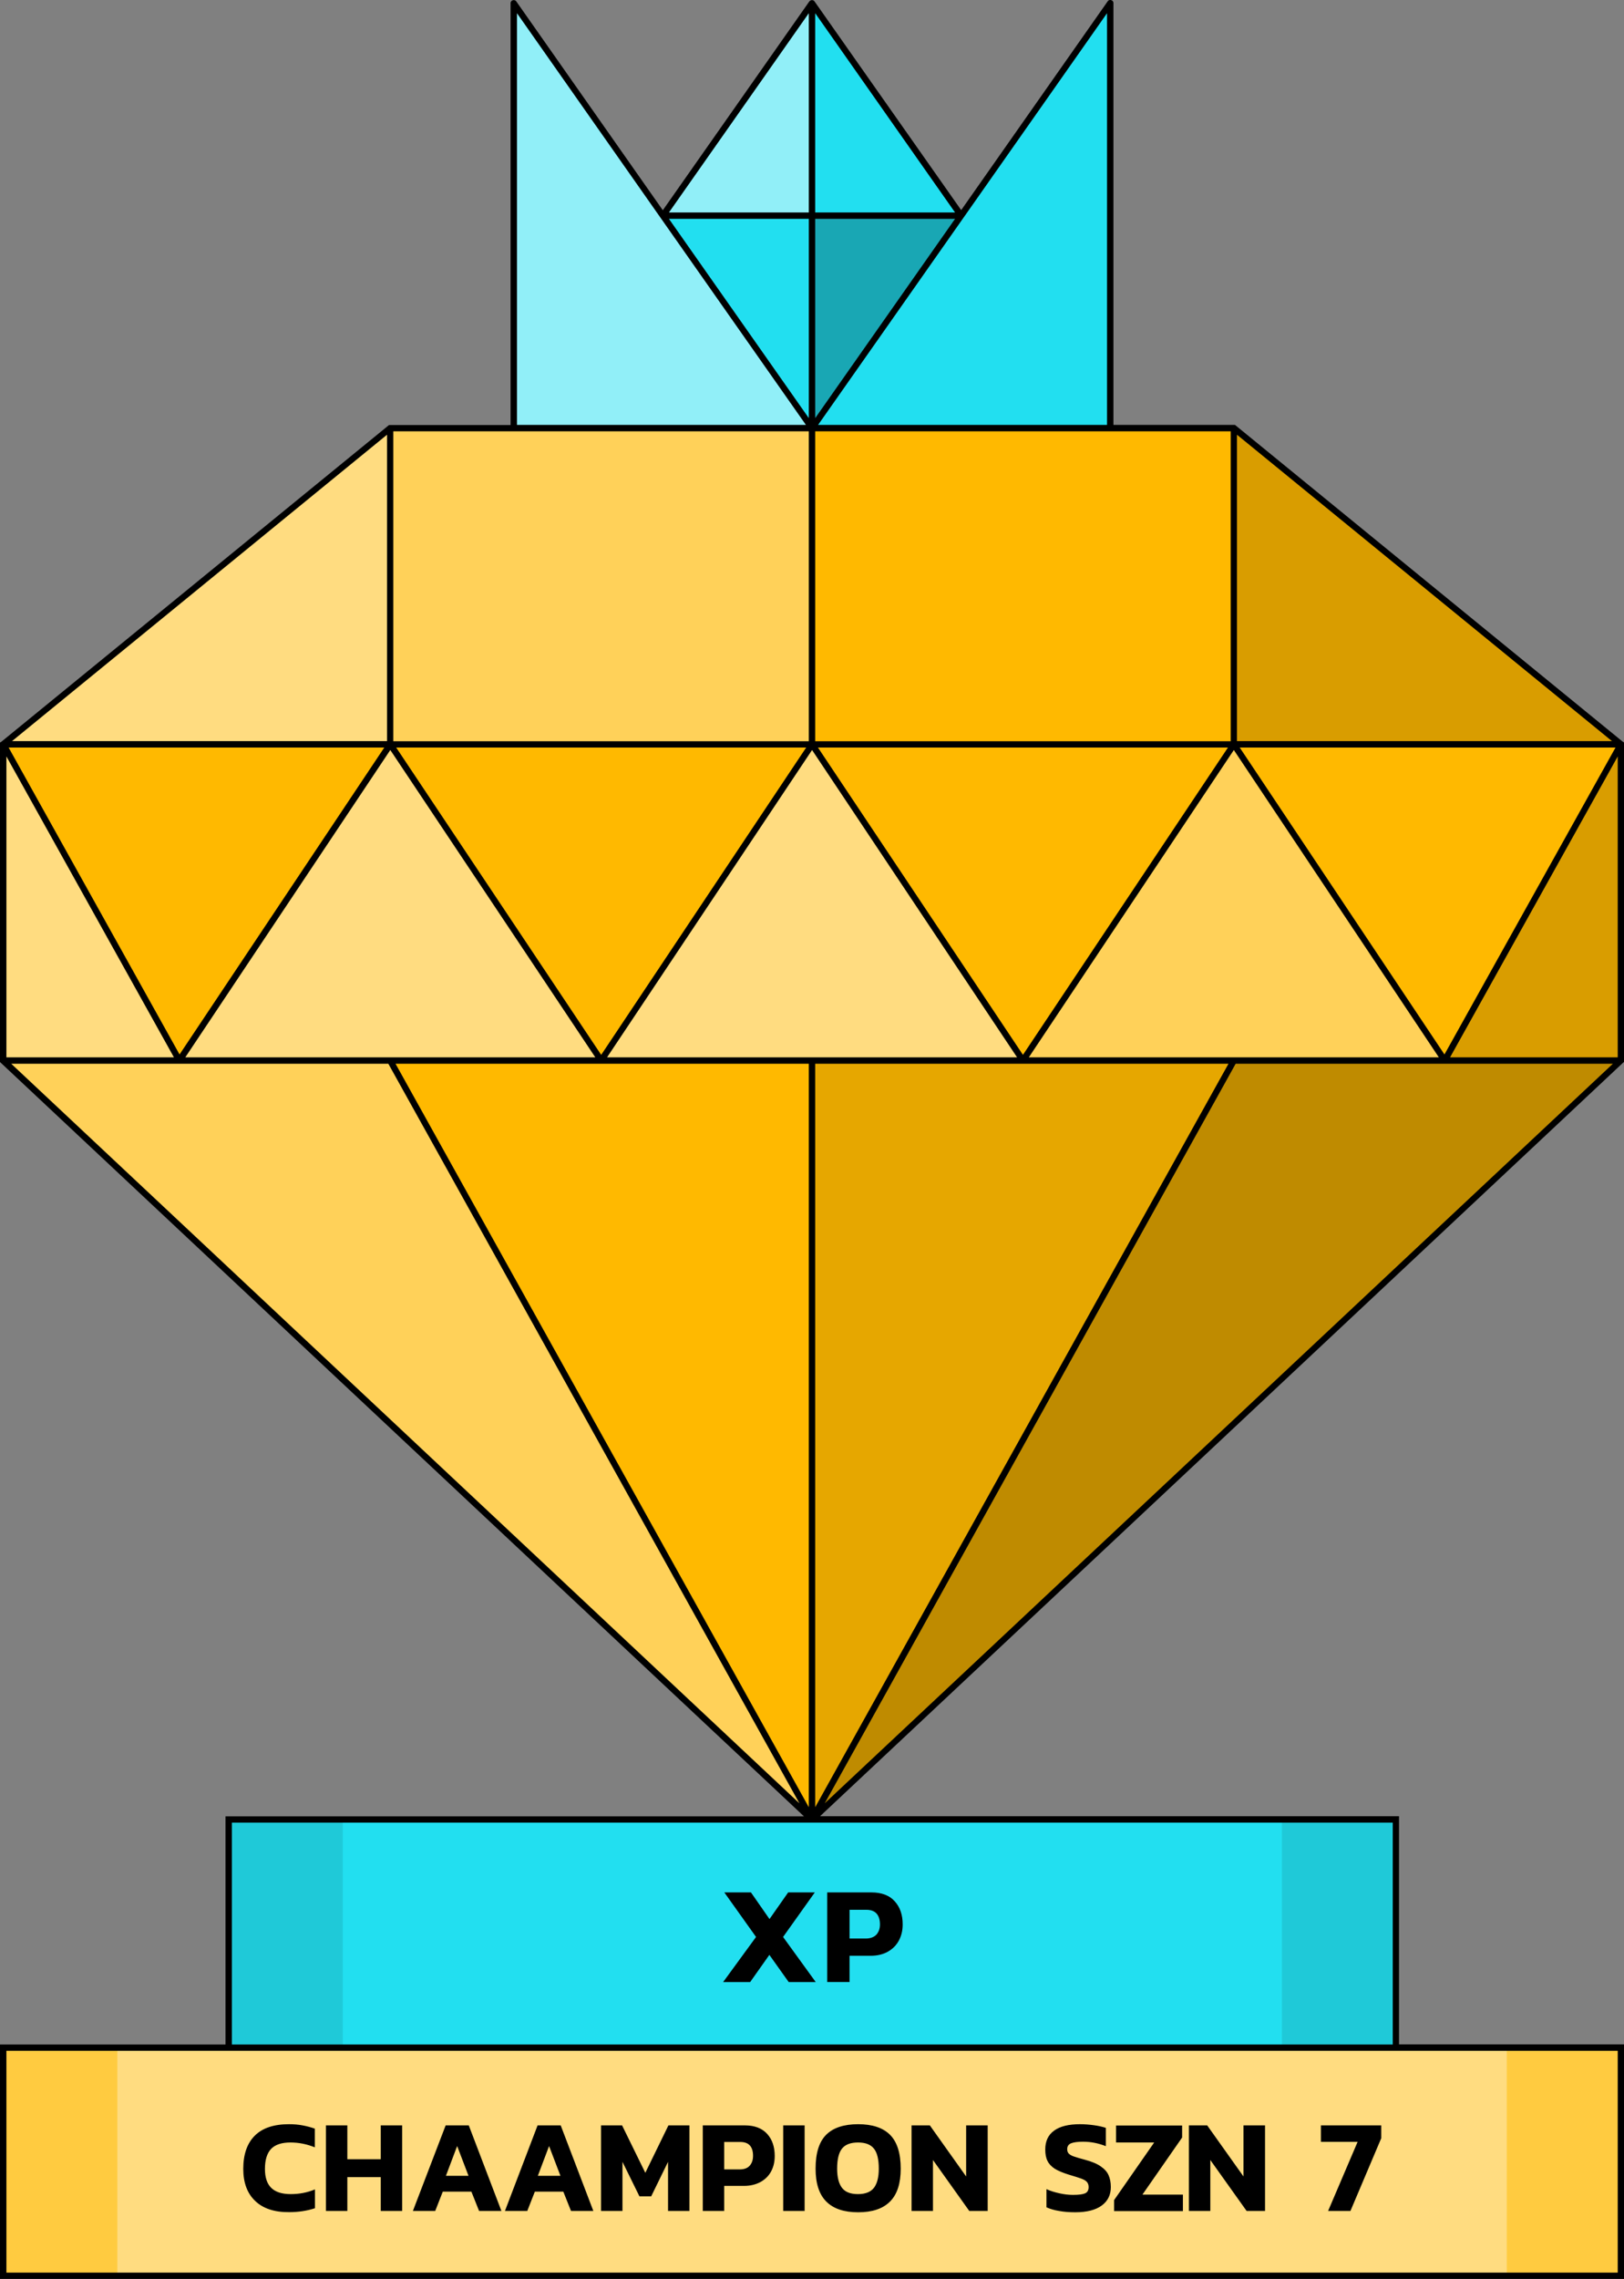 <svg xmlns="http://www.w3.org/2000/svg" width="1243.7" height="1744.1" xmlns:v="https://vecta.io/nano"><rect width="100%" height="100%" fill="#808080" stroke="none"/><path d="M175.2 1392.5H1069v174.6H175.2z" fill="#22dff0"/><path d="M2.5 1567.1h1238.8v174.6H2.5z" fill="#ffb900"/><g opacity=".5"><path d="M89.8 1567.1H1154v174.6H89.8z" fill="#fff"/></g><path d="M298.9 327.7h646l296.4 242v242l-619.4 580.8L2.5 811.7v-242z" fill="#ffb900"/><g opacity=".35"><path d="M298.9 811.7l323 580.8L2.5 811.7z" fill="#fff"/></g><g opacity=".5"><path d="M298.9 327.7v242H2.5z" fill="#fff"/></g><g opacity=".35"><path d="M298.9 327.7h323v242h-323z" fill="#fff"/></g><g opacity=".5"><path d="M2.5 569.7l134.8 242H2.5z" fill="#fff"/></g><g opacity=".5"><path d="M298.9 569.7l161.5 242H137.3z" fill="#fff"/></g><g opacity=".5"><path d="M621.9 569.7l161.5 242h-323z" fill="#fff"/></g><g opacity=".35"><path d="M944.9 569.7l161.5 242h-323z" fill="#fff"/></g><g opacity=".25"><path d="M1154 1567.1h87.3v174.6H1154z" fill="#fff"/></g><g opacity=".25"><path d="M2.5 1567.1h87.3v174.6H2.5z" fill="#fff"/></g><path d="M393.5 2.5l228.4 325.2L850.3 2.5v325.2H393.5z" fill="#22dff0"/><g opacity=".5"><path d="M393.5 327.7h228.4L393.5 2.5z" fill="#fff"/></g><path d="M507.7 165.1l114.2 162.6 114.2-162.6L621.9 2.5z" fill="#22dff0"/><g opacity=".5"><path d="M507.7 165.1h114.2V2.5z" fill="#fff"/></g><g opacity=".1"><path d="M981.7 1392.5h87.3v174.6h-87.3z"/></g><g opacity=".1"><path d="M175.2 1392.5h87.3v174.6h-87.3z"/></g><path d="M579 1482.4l-24.3-34.1h20.4l14.2 20.4 14.3-20.4H624l-24.3 34.1 25 34.5H604l-14.8-20.8-14.7 20.8h-20.7l25.2-34.5zm54.5-34.1h33.8c7.9 0 13.9 2.3 17.9 6.8 4.1 4.5 6.1 10.4 6.1 17.7 0 4.7-1 8.8-3 12.5-2 3.6-4.8 6.4-8.6 8.5-3.7 2-8 3-12.9 3h-16.2v20.1h-17.1v-68.6h0zm29.5 35.3c3.5 0 6.2-1 8.1-2.9 1.8-2 2.8-4.6 2.8-7.9 0-3.6-.9-6.4-2.6-8.3s-4.3-2.9-7.8-2.9h-12.9v22H663h0zm-467.6 200.8c-6.1-5.8-9.1-14-9.1-24.5 0-11 2.9-19.5 8.8-25.4s14.6-8.8 26.2-8.8c3.8 0 7.3.3 10.4.9 3.2.6 6.3 1.4 9.4 2.5v14.3c-5.9-2.4-12.1-3.7-18.6-3.7-6.8 0-11.7 1.6-14.9 4.9-3.1 3.3-4.7 8.4-4.7 15.3 0 6.6 1.6 11.4 4.9 14.6s8.3 4.7 14.9 4.7 12.7-1.2 18.5-3.6v14.4c-6 2-12.6 3-19.8 3-11.3.1-20-2.8-26-8.6zm54.2-57.8H266v25.9h25.6v-25.9H308v65.5h-16.4v-25.9H266v25.9h-16.4v-65.5zm91.7 0H359l25 65.5h-17.1l-5.9-14.8h-21.9l-5.8 14.8h-17.1l25.1-65.5zm17.5 38.6l-8.7-22.8-8.6 22.8h17.3zm52.9-38.6h17.7l25 65.5h-17.1l-5.9-14.8h-21.8l-5.8 14.8h-17.1l25-65.5zm17.5 38.6l-8.7-22.8-8.6 22.8h17.3zm31-38.6h16.2l17.8 36.3 17.7-36.3H528v65.5h-16.4v-37.6l-12.9 26.4h-9l-13-26.4v37.6h-16.4v-65.5h-.1zm78 0h32.2c7.5 0 13.2 2.2 17.1 6.5s5.8 9.9 5.8 16.9c0 4.5-.9 8.4-2.8 11.9s-4.6 6.1-8.2 8.1c-3.6 1.9-7.7 2.9-12.4 2.9h-15.3v19.2h-16.4v-65.5h0zm28.2 33.7c3.4 0 6-.9 7.7-2.8s2.6-4.4 2.6-7.6c0-3.5-.8-6.1-2.4-7.9s-4.1-2.7-7.4-2.7h-12.3v21h11.8zm33.4-33.7h16.4v65.5h-16.4v-65.5zm33 58.3c-5.5-5.5-8.2-13.9-8.2-25.2 0-11.9 2.7-20.5 8.1-25.9s13.6-8.1 24.5-8.1c10.8 0 19 2.7 24.4 8.1s8.2 14.1 8.2 25.9c0 11.3-2.7 19.7-8.2 25.2s-13.6 8.2-24.4 8.2-18.9-2.7-24.4-8.2zm36.4-10.4c2.5-3.2 3.8-8.1 3.8-14.8 0-7.3-1.3-12.4-3.8-15.4-2.5-3.1-6.5-4.6-12.1-4.6s-9.7 1.5-12.2 4.6c-2.5 3-3.8 8.2-3.8 15.4 0 6.7 1.3 11.6 3.8 14.8s6.6 4.7 12.1 4.7c5.7 0 9.7-1.6 12.2-4.7zm28.9-47.9h14l27.8 39.1v-39.1h16.5v65.5h-14.1l-27.8-39v39h-16.4v-65.5zm113 65.5c-3.8-.6-7-1.6-9.7-2.8v-13.9c3 1.4 6.4 2.4 10 3.2s7 1.2 10.3 1.2c4.4 0 7.5-.4 9.3-1.2s2.7-2.4 2.7-4.8c0-1.7-.5-3-1.4-4s-2.4-1.8-4.3-2.5-5.1-1.7-9.5-3c-4.5-1.4-8.1-2.9-10.7-4.5-2.6-1.7-4.5-3.7-5.6-6-1.2-2.3-1.7-5.3-1.7-8.8 0-6.3 2.2-11.1 6.8-14.4 4.5-3.3 11.1-4.9 19.8-4.9 3.6 0 7.2.3 10.8.8s6.6 1.2 9 2v14c-5.6-2.2-11.4-3.4-17.4-3.4-4.1 0-7.2.4-9.2 1.2s-3 2.3-3 4.5c0 1.4.4 2.6 1.2 3.4s2.1 1.6 3.9 2.2 4.6 1.5 8.5 2.5c5.2 1.4 9.3 3.1 12.1 5.1 2.9 2 4.9 4.2 6 6.8 1.1 2.5 1.7 5.5 1.7 9 0 6-2.3 10.7-6.9 14.1s-11.4 5.2-20.3 5.2c-4.6 0-8.6-.3-12.4-1zm42.1-8.3l30.7-44.1h-29.2v-13h50.6v9.2l-30.4 43.7h31v12.6h-52.7v-8.4h0zm57.3-57.2h14l27.8 39.1v-39.1h16.5v65.5h-14.1l-27.8-39v39h-16.4v-65.5zm129.2 12.6h-28.1v-12.6h46.2v9.8l-23.6 55.7h-17.1l22.6-52.9z"/><g opacity=".25"><path d="M1241.3 811.7l-619.4 580.8 323-580.8z"/></g><g opacity=".15"><path d="M1241.3 569.7H944.9v-242z"/></g><g opacity=".15"><path d="M1241.3 811.7h-134.9l134.9-242z"/></g><g opacity=".1"><path d="M944.9 811.7l-323 580.8V811.7z"/></g><g opacity=".25"><path d="M736.1 165.1H621.9v162.6z"/></g><path d="M1243.7 812.7V570.3l.9-1.6-1.9-1.1-296.9-242.4h-93.1V2.4A2.37 2.37 0 0 0 851 .1c-1-.3-2.1 0-2.7.9L736.1 160.8 623.8 1.1l-.1-.1c-.4-.6-1.1-.9-1.9-.9s-1.4.4-1.9.9l-.1.1-112.2 159.8L395.4 1.1c-.6-.9-1.7-1.2-2.7-.9a2.37 2.37 0 0 0-1.7 2.3v322.8h-93.1L1 567.7l-1.9 1.1.9 1.6v242.4l615.7 577.3h-443v174.6H0v179.4h1243.7v-179.5h-172.3V1390H628l614.9-576.6.8-.7zM619.4 330.1v237.2H301.2V330.1h318.2zm323.1 0v237.2H624.3V330.1h318.2zM624.3 320V167.5h107.1L624.3 320zm-4.9 0L512.3 167.5h107.1V320h0zm2.5 254l157 235.2h-314l157-235.2zM460.4 807.3l-157-235.2h314l-157 235.2zm166-235.2h314l-157 235.2-157-235.2zm-7 242v569l-316.5-569h316.5zm4.9 0h316.5l-316.5 569v-569zm163.6-4.9l157-235.2 157 235.2h-314zm161.5-237.1h287.8l-131 234.9-156.8-234.9zm-2.1-4.9V332.7l287.2 234.5H947.3zm-323-404.6V10.1l107.1 152.5H624.3zm-4.9 0H512.3L619.4 10.1v152.5zm-323 404.6H9.2l287.2-234.5v234.5h0zm-2.1 4.9L137.5 807 6.6 572.1h287.7zm4.6 1.9l157 235.2h-314l157-235.2zm-1.5 240.1l314.8 566-603.6-566h288.8zm648.9 0h288.9l-603.6 566 314.7-566zm164.2-4.9l128.4-230.3v230.3h-128.4zm-262.7-484H626.5L847.8 10.1v315.1zM395.9 10.1l221.3 315.1H395.9V10.1zM133.2 809.2H4.9V578.9l128.3 230.3zm1105.7 930.1H4.9v-169.8h170.3H1069h169.9v169.8h0zm-172.3-344.4v169.8h-889v-169.8h889z"/></svg>
